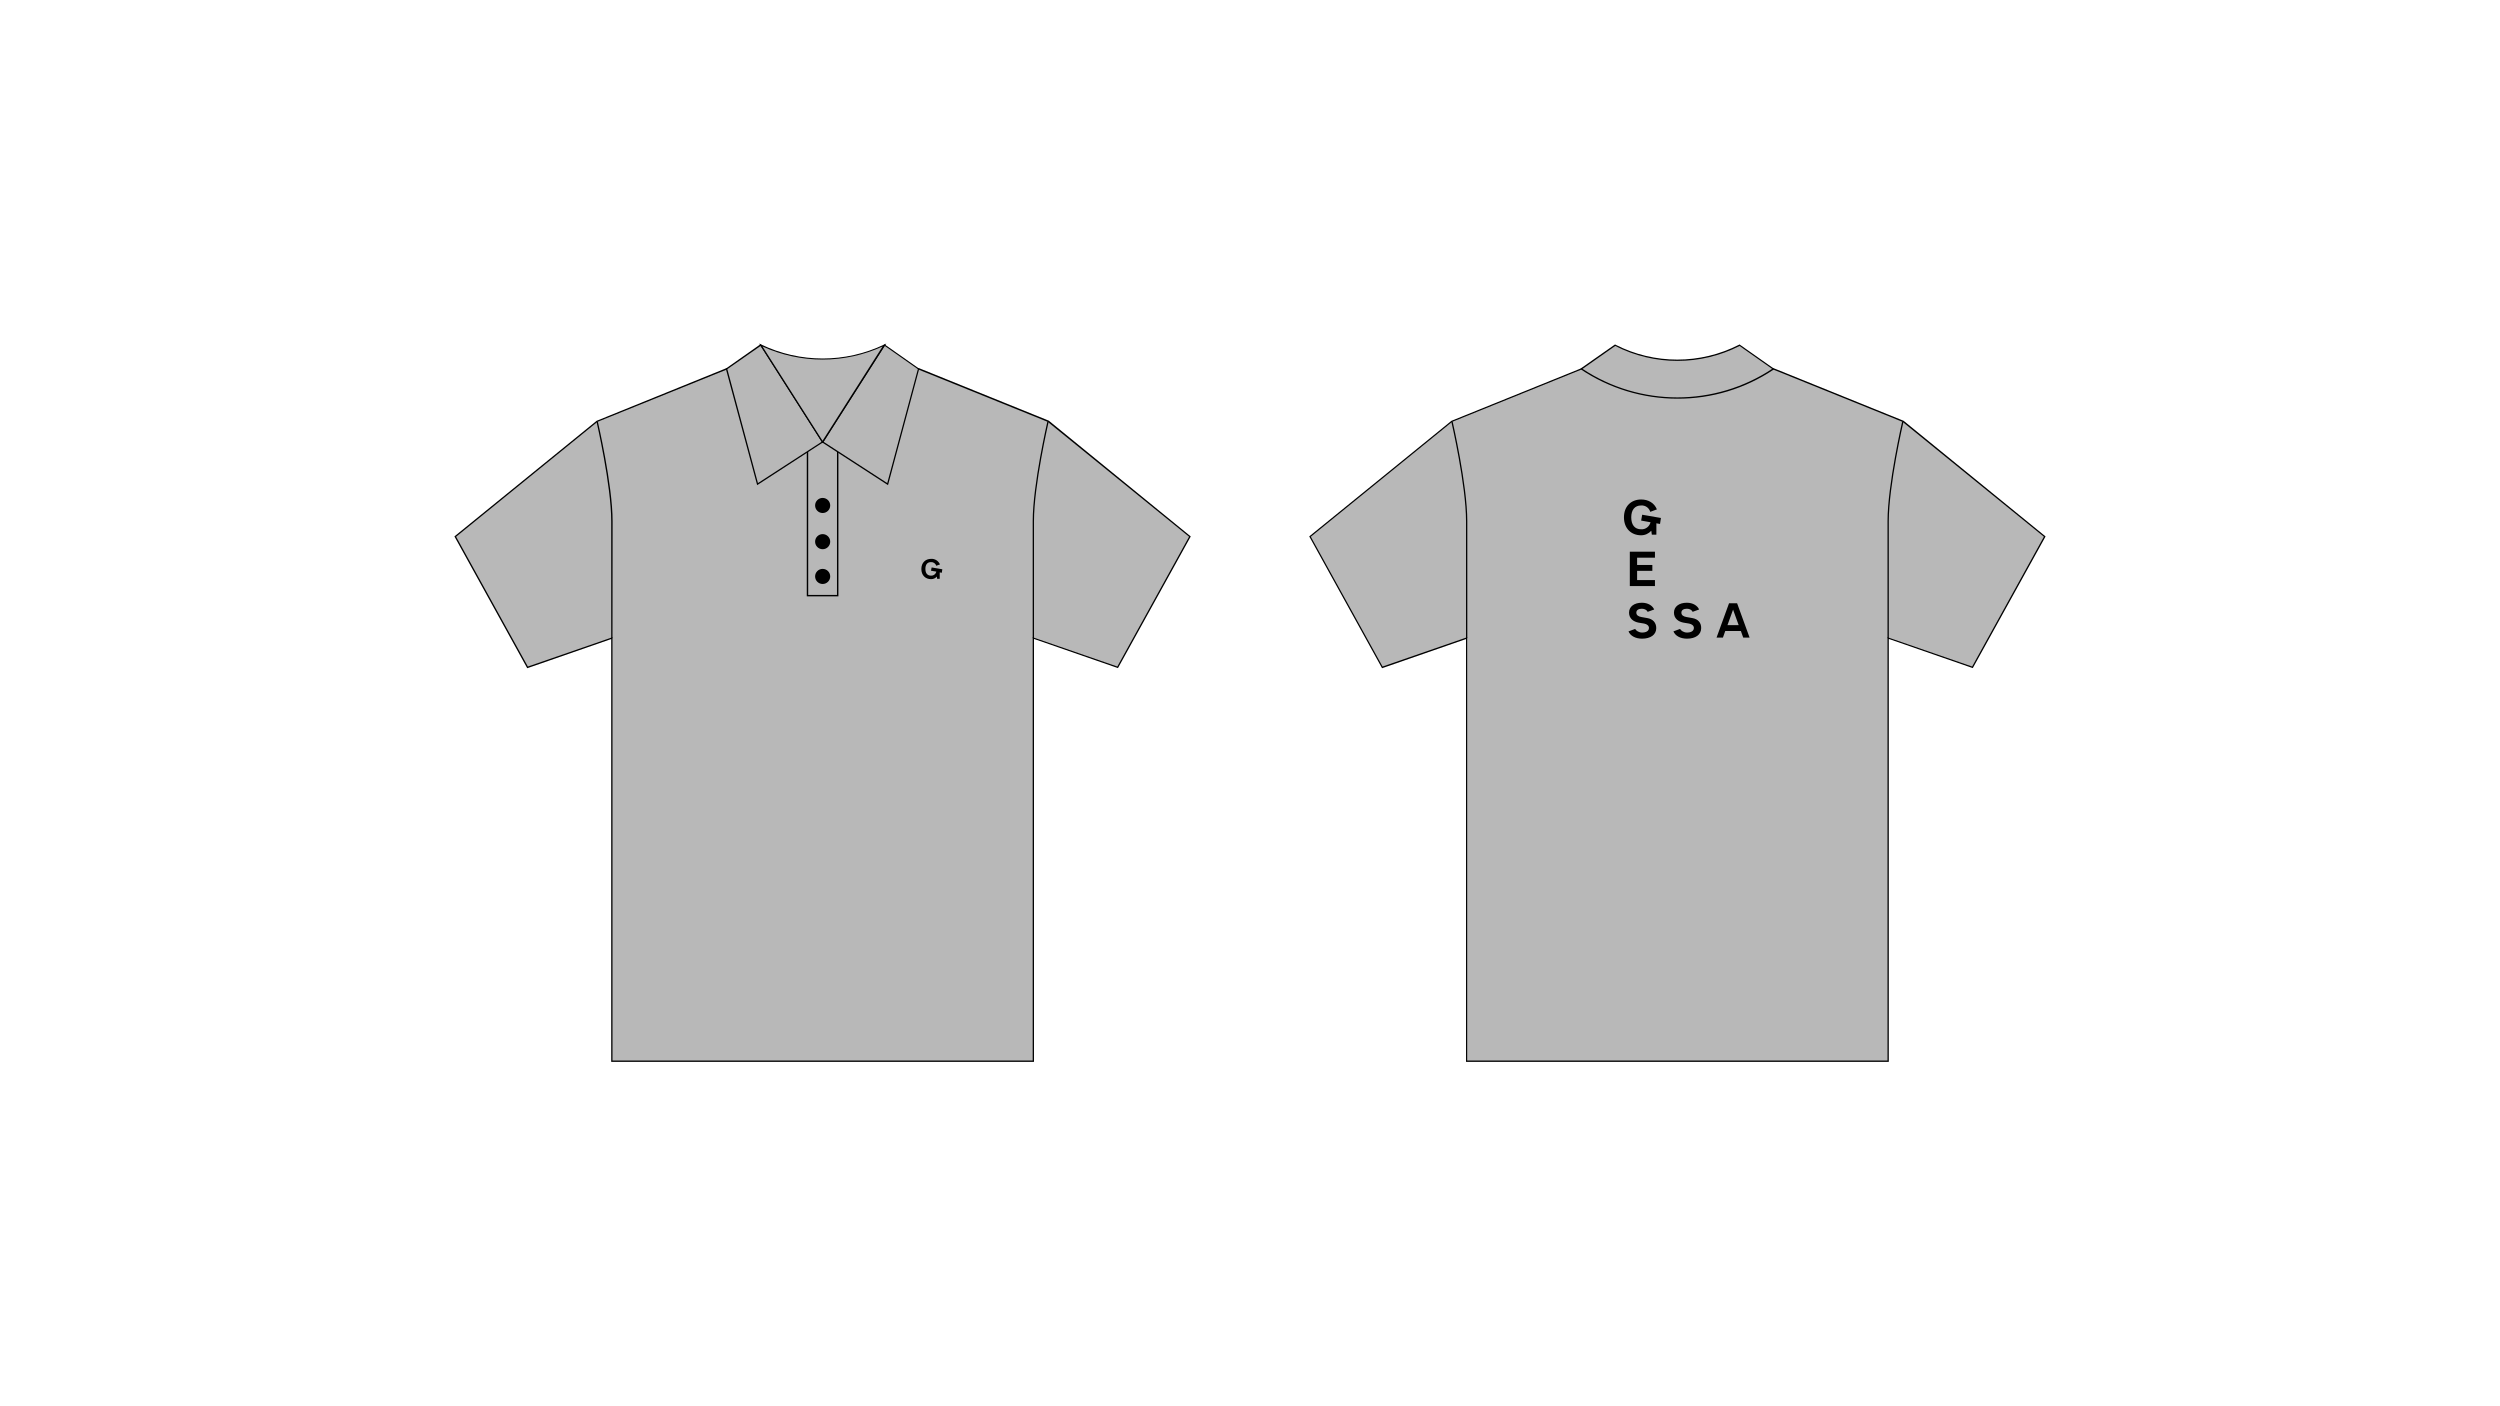 <?xml version="1.0" encoding="utf-8"?>
<!-- Generator: Adobe Illustrator 25.0.0, SVG Export Plug-In . SVG Version: 6.00 Build 0)  -->
<svg version="1.1" id="Layer_1" xmlns="http://www.w3.org/2000/svg" xmlns:xlink="http://www.w3.org/1999/xlink" x="0px" y="0px"
	 viewBox="0 0 1920 1080" style="enable-background:new 0 0 1920 1080;" xml:space="preserve">
<style type="text/css">
	.st0{fill:#FFFFFF;}
	.st1{fill:#B8B8B8;}
</style>
<rect class="st0" width="1920" height="1080"/>
<g id="Isolation_Mode">
	<polygon class="st1" points="805,323.6 705.4,283.3 558.1,283.3 458.6,323.6 349.7,412.1 405.1,512.5 469.9,490.1 469.9,815 
		793.6,815 793.6,490.1 858.3,512.5 913.8,412.1 	"/>
	<path d="M794.1,815.5H469.4V490.8l-64.5,22.4l-0.2-0.4L349,412l0.3-0.3l109-88.6h0.1l99.6-40.4h147.7l99.6,40.3l0.1,0L914.5,412
		l-55.9,101.1l-64.5-22.4V815.5z M470.4,814.5h322.7V489.4l65,22.5l55.1-99.7L804.7,324l-99.4-40.2H558.2L458.8,324l-108.5,88.2
		l55.1,99.7l65-22.5L470.4,814.5z"/>
	<path d="M470.4,490.1h-1v-89.8c0-27.8-11.2-76-11.3-76.5l1-0.2c0.1,0.5,11.4,48.8,11.4,76.7L470.4,490.1z"/>
	<path d="M794.1,490.1h-1v-89.8c0-27.9,11.2-76.2,11.3-76.7l1,0.2c-0.1,0.5-11.3,48.7-11.3,76.5L794.1,490.1z"/>
	<polygon points="643.9,458 619.6,458 619.6,347 620.7,347 620.7,456.9 642.8,456.9 642.8,347 643.9,347 	"/>
	<polygon class="st1" points="631.8,339.5 584.3,265 558.1,283.3 581.8,371.8 	"/>
	<path d="M581.5,372.6l-0.2-0.7l-23.9-88.8l26.9-18.9l48,75.4L581.5,372.6z M558.6,283.5l23.5,87.5l48.9-31.7l-46.9-73.6
		L558.6,283.5z"/>
	<polygon class="st1" points="631.8,339.5 679.2,265 705.4,283.3 681.7,371.8 	"/>
	<path d="M682,372.6l-50.9-33l0.3-0.4l47.7-74.9l26.9,18.9l-0.1,0.3L682,372.6z M632.5,339.3l48.9,31.7l23.5-87.5l-25.5-17.9
		L632.5,339.3z"/>
	<path class="st1" d="M679.2,265L679.2,265c-30,14.3-64.9,14.3-94.9,0l0,0l47.5,74.5L679.2,265z"/>
	<path d="M631.8,340.4l-48.8-76.6l1.6,0.8c29.9,14.3,64.6,14.3,94.5,0l1.6-0.8L631.8,340.4z M585.6,266.1l46.1,72.4l46.1-72.4
		C648.6,279.5,614.9,279.5,585.6,266.1L585.6,266.1z"/>
	<circle cx="631.8" cy="442.7" r="5.8"/>
	<circle cx="631.8" cy="416" r="5.8"/>
	<circle cx="631.8" cy="388.2" r="5.8"/>
	<polygon class="st1" points="1461.4,323.6 1361.9,283.3 1214.6,283.3 1115.1,323.6 1006.2,412.1 1061.7,512.5 1126.4,490.1 
		1126.4,815 1450.1,815 1450.1,490.1 1514.8,512.5 1570.3,412.1 	"/>
	<path d="M1450.6,815.5h-324.7V490.8l-64.5,22.4l-0.2-0.4L1005.5,412l0.3-0.3l109-88.6h0.1l99.6-40.3h147.7l99.6,40.3l0.1,0
		L1571,412l-55.9,101.1l-64.5-22.4L1450.6,815.5z M1126.9,814.5h322.7V489.4l65,22.5l55.1-99.7L1461.2,324l-99.4-40.2h-147.2
		l-99.4,40.2l-108.5,88.2l55.1,99.7l65-22.5V814.5z"/>
	<path d="M1126.9,490.1h-1v-89.8c0-27.8-11.2-76-11.3-76.5l1-0.2c0.1,0.5,11.3,48.8,11.3,76.7L1126.9,490.1z"/>
	<path d="M1450.6,490.1h-1v-89.8c0-27.9,11.2-76.2,11.3-76.7l1,0.2c-0.1,0.5-11.3,48.7-11.3,76.5L1450.6,490.1z"/>
	<path class="st1" d="M1361.9,283.3l-26.2-18.3l0.3,0.2c-30,15.4-65.6,15.4-95.6,0l0.3-0.2l-26.2,18.4l-0.4-0.2
		C1258.8,313.2,1317.2,313.3,1361.9,283.3L1361.9,283.3z"/>
	<path d="M1288.2,306.2c-26.5,0-52.4-7.9-74.4-22.7l0.5-0.9l0.1,0.1l26-18.2l0.2,0.2l0,0c29.9,15.3,65.2,15.3,95.1,0l0,0l0.2-0.2
		l0,0l26.3,18.5l0.4,0.5l-0.4,0.3C1340.3,298.5,1314.6,306.3,1288.2,306.2z M1215.4,283.3c44.1,29.2,101.5,29.2,145.6,0l-25-17.6
		c-30,15.3-65.5,15.3-95.5,0L1215.4,283.3z"/>
	<path d="M1327.9,463.3l-9.6,26.4h4.9l1.8-5.1h12l1.8,5.1h4.9l-9.6-26.4H1327.9z M1326.7,480.1l4.3-11.9l4.3,11.9H1326.7z"/>
	<polygon points="1271,428.3 1271,423.7 1251.7,423.7 1251.7,450.1 1271,450.1 1271,445.5 1257.3,445.5 1257.3,438.4 1269,438.4 
		1269,433.9 1257.3,433.9 1257.3,428.3 	"/>
	<path d="M1275.6,397.8l-14.4-2.5l-0.8,4.5l7.2,1.3c-0.8,3.3-3.8,5.6-7.2,5.4c-5.1,0-7.6-3.6-7.6-9.2s2.6-9.1,7.6-9.1
		c3.2-0.2,6.1,1.8,7,4.9l5.1-1.9c-2-4.9-6.5-7.6-12.1-7.6c-7.6,0-13.2,5.1-13.2,13.7s5.6,13.8,13.2,13.8c3,0,5.8-1.3,7.8-3.5l0.4,3
		h3.5v-8.7l2.8,0.5L1275.6,397.8z"/>
	<path d="M1265.2,474.7l-4.5-0.8c-2.4-0.4-4-1.4-4-3.4s1.8-3,4.3-3c2.1,0,3.9,1.1,4.4,2.4l5-1.8c-1.2-2.9-4.7-5.2-9.4-5.2l0,0
		c-6,0-9.9,3-9.9,7.6s3.5,7,7.4,7.7l4.2,0.7c2.2,0.4,3.7,1.7,3.7,3.3c0,2.5-2.3,3.6-5.3,3.6c-2.5,0-4.7-1.5-5.3-2.8l-5.1,1.9
		c1.3,3.3,5.2,5.6,10.4,5.6c6.5,0,10.9-3,10.9-8.1C1272,478.1,1269.3,475.4,1265.2,474.7z"/>
	<path d="M1299.8,474.7l-4.5-0.8c-2.4-0.4-4-1.4-4-3.4s1.8-3,4.3-3c2.1,0,3.9,1.1,4.3,2.4l5-1.8c-1.2-2.9-4.7-5.2-9.4-5.2l0,0
		c-6,0-9.9,3-9.9,7.6s3.5,7,7.4,7.7l4.2,0.7c2.2,0.4,3.7,1.7,3.7,3.3c0,2.5-2.3,3.6-5.3,3.6c-2.5,0-4.7-1.5-5.3-2.8l-5.1,1.9
		c1.3,3.3,5.2,5.6,10.4,5.6c6.5,0,10.9-3,10.9-8.1C1306.6,478.1,1303.9,475.4,1299.8,474.7z"/>
	<path d="M723.7,437.2l-8.2-1.4l-0.5,2.5l4.1,0.7c-0.4,1.9-2.2,3.2-4.1,3.1c-2.9,0-4.3-2-4.3-5.2s1.4-5.2,4.3-5.2
		c1.8-0.1,3.5,1,4,2.8l2.9-1c-1.1-2.7-3.9-4.5-6.8-4.3c-4.3,0-7.5,2.9-7.5,7.8s3.2,7.8,7.5,7.8c1.7,0,3.3-0.7,4.4-2l0.2,1.7h2v-4.9
		l1.6,0.3L723.7,437.2z"/>
</g>
</svg>
